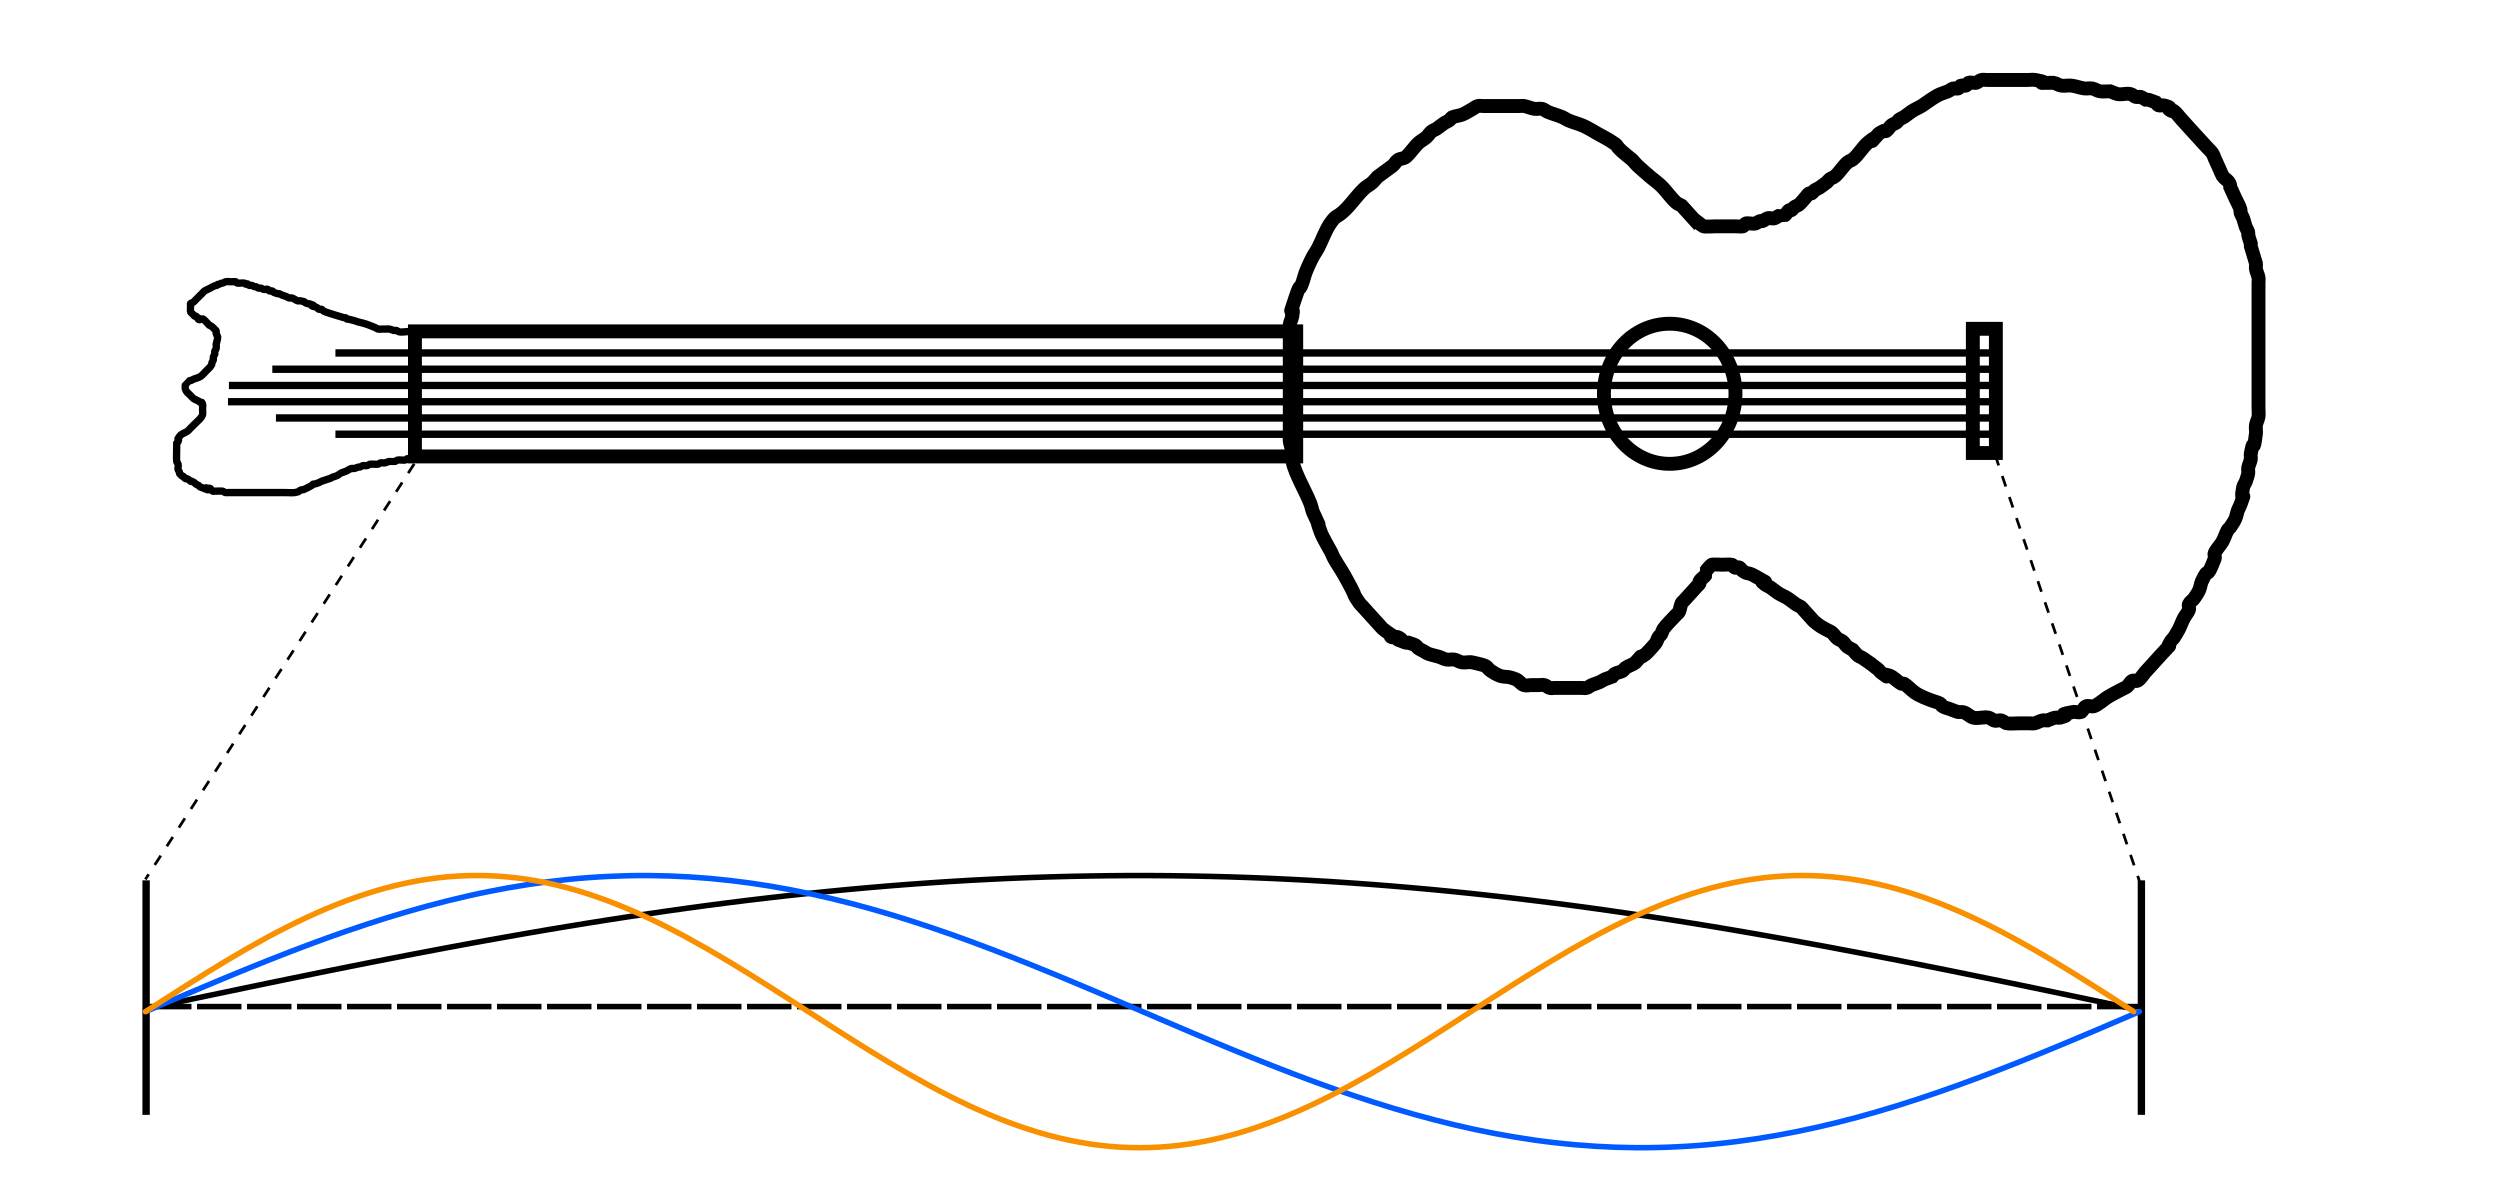 <?xml version="1.0" encoding="UTF-8" standalone="no"?>
<!-- Created with Inkscape (http://www.inkscape.org/) -->

<svg
   id="svg5"
   version="1.1"
   viewBox="0 0 90 43"
   height="43mm"
   width="90mm"
   sodipodi:docname="guitar.svg"
   inkscape:version="1.2.2 (b0a8486541, 2022-12-01)"
   xmlns:inkscape="http://www.inkscape.org/namespaces/inkscape"
   xmlns:sodipodi="http://sodipodi.sourceforge.net/DTD/sodipodi-0.dtd"
   xmlns="http://www.w3.org/2000/svg"
   xmlns:svg="http://www.w3.org/2000/svg">
  <sodipodi:namedview
     id="namedview7"
     pagecolor="#ffffff"
     bordercolor="#666666"
     borderopacity="1.0"
     inkscape:showpageshadow="2"
     inkscape:pageopacity="0.0"
     inkscape:pagecheckerboard="0"
     inkscape:deskcolor="#d1d1d1"
     inkscape:document-units="mm"
     showgrid="false"
     inkscape:zoom="3.659624"
     inkscape:cx="108.89097"
     inkscape:cy="121.59719"
     inkscape:window-width="2560"
     inkscape:window-height="1355"
     inkscape:window-x="0"
     inkscape:window-y="0"
     inkscape:window-maximized="1"
     inkscape:current-layer="layer1" />
  <defs
     id="defs2" />
  <g
     inkscape:label="Layer 1"
     inkscape:groupmode="layer"
     id="layer1">
    <path
       style="fill:none;stroke:#000000;stroke-width:0.5;stroke-linecap:butt;stroke-linejoin:miter;stroke-dasharray:none;stroke-opacity:1"
       d="M 60.99,7.904 C 60.838,7.736 60.685,7.567 60.533,7.399 60.471,7.365 60.401,7.345 60.347,7.297 60.142,7.116 59.99,6.872 59.791,6.684 59.672,6.572 59.541,6.477 59.416,6.374 59.261,6.237 59.101,6.106 58.95,5.963 58.883,5.9 58.826,5.826 58.764,5.758 58.64,5.655 58.512,5.56 58.393,5.451 58.06,5.145 58.367,5.318 57.929,5.042 57.809,4.966 57.682,4.906 57.558,4.837 57.373,4.735 57.194,4.616 57.002,4.531 c -0.182,-0.08 -0.375,-0.124 -0.556,-0.204 -0.064,-0.028 -0.121,-0.074 -0.185,-0.102 -0.182,-0.08 -0.375,-0.124 -0.556,-0.204 -0.064,-0.028 -0.118,-0.087 -0.185,-0.102 -0.091,-0.02 -0.186,0.014 -0.278,0 -0.126,-0.02 -0.245,-0.079 -0.371,-0.102 -0.061,-0.011 -0.124,0 -0.185,0 -0.155,0 -0.309,0 -0.464,0 -0.185,0 -0.371,0 -0.556,0 -0.093,0 -0.185,0 -0.278,0 -0.062,0 -0.125,-0.017 -0.185,0 -0.067,0.018 -0.124,0.068 -0.185,0.102 -0.124,0.068 -0.242,0.151 -0.371,0.204 -0.119,0.049 -0.253,0.05 -0.371,0.102 -0.041,0.018 -0.056,0.076 -0.093,0.102 -0.058,0.042 -0.126,0.063 -0.185,0.102 -0.096,0.063 -0.183,0.141 -0.278,0.204 -0.059,0.039 -0.13,0.057 -0.185,0.102 -0.07,0.058 -0.117,0.144 -0.185,0.204 -0.088,0.077 -0.193,0.129 -0.281,0.206 -0.128,0.113 -0.35,0.428 -0.465,0.512 -0.081,0.06 -0.194,0.047 -0.278,0.102 -0.075,0.05 -0.116,0.147 -0.185,0.204 -0.185,0.136 -0.371,0.273 -0.556,0.409 -0.062,0.068 -0.117,0.144 -0.185,0.204 -0.087,0.077 -0.193,0.126 -0.278,0.204 -0.268,0.246 -0.474,0.572 -0.742,0.818 -0.289,0.266 -0.248,0.112 -0.464,0.409 -0.205,0.283 -0.302,0.609 -0.464,0.92 -0.055,0.107 -0.128,0.201 -0.185,0.307 -0.081,0.148 -0.22,0.454 -0.278,0.613 -0.036,0.1 -0.056,0.207 -0.093,0.307 -0.185,0.511 0,-0.204 -0.278,0.613 -0.323,0.949 0.012,0.039 -0.093,0.613 -0.019,0.106 -0.079,0.2 -0.093,0.307 -0.017,0.135 0,0.273 0,0.409 0,0.102 0,0.204 0,0.307 0,0.511 0,1.022 0,1.534 0,0.443 0,0.886 0,1.329 0,0.136 0,0.273 0,0.409 0,0.068 -0.01,0.137 0,0.204 0.021,0.139 0.075,0.27 0.093,0.409 0.013,0.101 -0.022,0.208 0,0.307 0.114,0.504 0.463,1.055 0.649,1.534 0.039,0.099 0.054,0.208 0.093,0.307 0.422,0.931 0.005,-0.036 0.278,0.716 0.071,0.197 0.326,0.628 0.373,0.718 0.035,0.066 0.058,0.14 0.094,0.205 0.115,0.211 0.253,0.405 0.371,0.613 0.096,0.169 0.189,0.339 0.278,0.511 0.173,0.333 0.006,0.111 0.278,0.511 0.026,0.039 0.062,0.068 0.093,0.102 0.093,0.102 0.185,0.204 0.278,0.307 0.124,0.136 0.247,0.273 0.371,0.409 0.031,0.034 0.058,0.073 0.093,0.102 0.089,0.074 0.183,0.141 0.278,0.204 -0.012,0.197 0.212,0.068 0.274,0.102 0.412,0.227 -0.4,-0.048 0.272,0.198 0.029,0.011 0.061,0 0.092,0 0.092,0.034 0.189,0.053 0.276,0.101 0.039,0.022 0.056,0.076 0.093,0.102 0.058,0.042 0.124,0.068 0.185,0.102 0.062,0.034 0.12,0.078 0.185,0.102 0.121,0.044 0.248,0.064 0.371,0.102 0.094,0.03 0.182,0.085 0.278,0.102 0.091,0.017 0.187,-0.017 0.278,0 0.096,0.018 0.181,0.087 0.278,0.102 0.122,0.019 0.25,-0.027 0.371,0 0.797,0.176 0.317,0.123 0.835,0.409 0.343,0.189 0.319,0.029 0.742,0.204 0.104,0.043 0.172,0.166 0.278,0.204 0.088,0.032 0.185,0 0.278,0 0.093,0 0.185,0 0.278,0 0.062,0 0.125,-0.017 0.185,0 0.067,0.018 0.12,0.078 0.185,0.102 0.056,0.021 0.118,0 0.177,0 0.141,0 0.283,0 0.424,0 0.182,0 0.364,0 0.546,0 0.062,0 0.125,0.017 0.185,0 0.067,-0.018 0.121,-0.074 0.185,-0.102 0.091,-0.04 0.187,-0.062 0.278,-0.102 0.064,-0.028 0.121,-0.074 0.185,-0.102 0.093,-0.034 0.185,-0.068 0.278,-0.102 0.031,-0.034 0.054,-0.081 0.093,-0.102 0.087,-0.048 0.191,-0.054 0.278,-0.102 0.039,-0.022 0.056,-0.076 0.093,-0.102 0.115,-0.085 0.26,-0.113 0.371,-0.204 0.394,-0.434 -0.026,-0.014 0.368,-0.303 0.045,-0.033 0.339,-0.357 0.369,-0.407 0.038,-0.062 0.053,-0.139 0.091,-0.201 0.024,-0.04 0.068,-0.062 0.093,-0.102 0.038,-0.063 0.051,-0.142 0.092,-0.202 0.087,-0.128 0.353,-0.39 0.46,-0.507 0.031,-0.034 0.073,-0.059 0.093,-0.102 0.044,-0.096 0.049,-0.21 0.093,-0.307 0.02,-0.043 0.062,-0.068 0.093,-0.102 0.153,-0.169 0.307,-0.338 0.46,-0.508 0.03,-0.033 0.07,-0.059 0.091,-0.1 0.011,-0.021 -0.011,-0.052 0,-0.074 0.052,-0.102 0.185,-0.155 0.235,-0.259 0.002,-0.003 -0.002,-0.116 0,-0.119 0.012,-0.027 0.177,-0.209 0.204,-0.225 0.028,-0.017 0.373,0 0.375,0 0.075,0 0.311,-0.017 0.357,0 0.041,0.015 0.054,0.081 0.093,0.102 0.053,0.029 0.125,-0.03 0.177,0 0.038,0.022 0.056,0.075 0.091,0.101 0.24,0.176 0.163,0.039 0.461,0.203 0.875,0.482 -0.02,0.019 0.371,0.307 0.058,0.042 0.126,0.063 0.185,0.102 0.096,0.063 0.183,0.141 0.278,0.204 0.119,0.078 0.252,0.126 0.371,0.204 0.096,0.063 0.183,0.141 0.278,0.204 0.059,0.039 0.128,0.06 0.185,0.102 0.036,0.027 0.062,0.068 0.093,0.102 0.093,0.102 0.185,0.204 0.278,0.307 0.031,0.034 0.058,0.073 0.093,0.102 0.224,0.185 0.248,0.188 0.464,0.307 0.062,0.034 0.13,0.057 0.185,0.102 0.07,0.058 0.116,0.147 0.185,0.204 0.055,0.046 0.128,0.06 0.185,0.102 0.073,0.053 0.113,0.151 0.185,0.204 0.058,0.042 0.124,0.068 0.185,0.102 0.062,0.068 0.116,0.147 0.185,0.204 0.055,0.046 0.126,0.063 0.185,0.102 0.191,0.126 0.378,0.262 0.556,0.409 0.035,0.029 0.056,0.076 0.093,0.102 0.468,0.344 0.004,0.002 0.277,0.102 0.209,0.076 0.25,0.188 0.463,0.305 0.027,0.015 0.065,-0.017 0.092,0 0.132,0.087 0.241,0.211 0.369,0.305 0.184,0.135 0.444,0.231 0.649,0.307 0.093,0.034 0.191,0.054 0.278,0.102 0.039,0.022 0.054,0.081 0.093,0.102 0.087,0.048 0.185,0.068 0.278,0.102 0.092,0.034 0.181,0.075 0.275,0.101 0.03,0.008 0.062,-0.008 0.092,0 0.186,-0.024 0.302,0.159 0.463,0.203 0.161,0.044 0.395,-0.044 0.556,0 0.067,0.018 0.12,0.078 0.185,0.102 0.085,0.032 0.182,-0.024 0.269,0 0.066,0.018 0.118,0.077 0.183,0.101 0.054,0.02 0.398,0 0.452,0 0.124,0 0.247,0 0.371,0 0.062,0 0.125,0.013 0.185,0 0.096,-0.021 0.182,-0.081 0.278,-0.102 0.061,-0.013 0.124,0 0.185,0 0.093,-0.034 0.182,-0.081 0.278,-0.102 0.06,-0.013 0.124,0.016 0.183,0 0.594,-0.165 -0.334,-0.058 0.464,-0.204 0.091,-0.017 0.192,0.038 0.278,0 0.081,-0.036 0.104,-0.169 0.185,-0.204 0.086,-0.038 0.187,0.02 0.278,0 0.106,-0.023 0.417,-0.276 0.464,-0.307 0.175,-0.116 0.373,-0.206 0.556,-0.307 0.062,-0.034 0.13,-0.057 0.185,-0.102 0.07,-0.058 0.107,-0.161 0.185,-0.204 0.055,-0.03 0.13,0.03 0.185,0 0.117,-0.065 0.185,-0.204 0.278,-0.307 0.185,-0.204 0.371,-0.409 0.556,-0.613 0.614,-0.677 0.068,-0.011 0.371,-0.511 0.024,-0.04 0.062,-0.068 0.093,-0.102 0.062,-0.102 0.13,-0.2 0.185,-0.307 0.069,-0.132 0.117,-0.277 0.185,-0.409 0.055,-0.107 0.144,-0.193 0.185,-0.307 0.023,-0.063 -0.028,-0.144 0,-0.204 0.039,-0.086 0.131,-0.129 0.185,-0.204 0.07,-0.096 0.136,-0.197 0.185,-0.307 0.044,-0.096 0.049,-0.21 0.093,-0.307 0.299,-0.659 0.107,0.1 0.464,-0.818 0.024,-0.063 -0.028,-0.144 0,-0.204 0.069,-0.152 0.196,-0.264 0.278,-0.409 0.073,-0.129 0.114,-0.278 0.185,-0.409 0.022,-0.041 0.062,-0.068 0.093,-0.102 0.062,-0.102 0.136,-0.197 0.185,-0.307 0.044,-0.096 0.056,-0.207 0.093,-0.307 0.026,-0.071 0.067,-0.134 0.093,-0.204 0.256,-0.706 -0.034,0.088 0.093,-0.613 0.014,-0.075 0.062,-0.136 0.093,-0.204 0.031,-0.102 0.074,-0.201 0.093,-0.307 0.012,-0.067 -0.012,-0.138 0,-0.204 0.019,-0.106 0.074,-0.201 0.093,-0.307 0.012,-0.067 -0.012,-0.138 0,-0.204 0.132,-0.728 0.07,0.174 0.185,-0.716 0.013,-0.101 -0.015,-0.206 0,-0.307 0.016,-0.106 0.077,-0.2 0.093,-0.307 0.015,-0.101 0,-0.204 0,-0.307 0,-0.102 0,-0.204 0,-0.307 0,-0.511 0,-1.022 0,-1.534 0,-0.648 0,-1.295 0,-1.943 0,-0.239 0,-0.477 0,-0.716 0,-0.068 0.012,-0.138 0,-0.204 -0.019,-0.106 -0.074,-0.201 -0.093,-0.307 -0.012,-0.067 0.012,-0.138 0,-0.204 -7.2e-4,-0.004 -0.183,-0.603 -0.184,-0.61 -0.007,-0.033 0,-0.067 0,-0.101 -0.031,-0.101 -0.069,-0.2 -0.093,-0.304 -0.007,-0.033 0.01,-0.069 0,-0.101 -0.022,-0.071 -0.066,-0.132 -0.092,-0.202 -0.036,-0.1 -0.056,-0.207 -0.093,-0.307 -0.026,-0.071 -0.071,-0.132 -0.093,-0.204 -0.01,-0.032 0.01,-0.069 0,-0.101 -0.043,-0.144 -0.123,-0.271 -0.184,-0.406 -0.004,-0.008 -0.181,-0.399 -0.185,-0.408 0.008,-0.224 -0.192,-0.265 -0.277,-0.406 -0.038,-0.063 -0.062,-0.136 -0.093,-0.204 -0.062,-0.136 -0.124,-0.273 -0.185,-0.409 -0.031,-0.068 -0.051,-0.144 -0.093,-0.204 -0.052,-0.077 -0.124,-0.136 -0.185,-0.204 C 79.306,5.146 79.151,4.976 78.996,4.805 78.843,4.636 78.69,4.467 78.536,4.298 c -0.047,-0.052 -0.227,-0.276 -0.275,-0.303 -0.027,-0.015 -0.064,0.015 -0.092,0 -0.278,-0.153 0.165,-0.082 -0.275,-0.202 -0.06,-0.016 -0.127,0.022 -0.185,0 -0.041,-0.015 -0.062,-0.068 -0.093,-0.102 -0.092,-0.034 -0.182,-0.075 -0.276,-0.101 -0.03,-0.008 -0.061,0 -0.092,0 -0.061,-0.034 -0.118,-0.077 -0.183,-0.101 -0.056,-0.021 -0.121,0.021 -0.177,0 -0.065,-0.024 -0.117,-0.083 -0.183,-0.101 -0.149,-0.041 -0.31,0.028 -0.461,0 -0.096,-0.018 -0.185,-0.068 -0.278,-0.102 -0.124,0 -0.249,0.019 -0.371,0 -0.097,-0.015 -0.182,-0.085 -0.278,-0.102 -0.091,-0.017 -0.186,0.013 -0.278,0 -0.156,-0.022 -0.307,-0.083 -0.464,-0.102 -0.123,-0.015 -0.249,0.019 -0.371,0 -0.097,-0.015 -0.181,-0.087 -0.278,-0.102 -0.969,0 0.142,0.043 -0.649,-0.102 -0.091,-0.017 -0.185,0 -0.278,0 -0.309,0 -0.618,0 -0.927,0 -0.185,0 -0.371,0 -0.556,0 -0.062,0 -0.125,-0.017 -0.185,0 -0.067,0.018 -0.12,0.078 -0.185,0.102 -0.029,0.011 -0.061,0 -0.092,0 -0.061,0 -0.126,-0.021 -0.184,0 -0.041,0.015 -0.051,0.087 -0.093,0.102 -0.059,0.022 -0.127,-0.022 -0.185,0 -0.041,0.015 -0.051,0.087 -0.093,0.102 -0.058,0.021 -0.124,-0.016 -0.183,0 -0.067,0.019 -0.121,0.074 -0.185,0.102 -0.091,0.04 -0.187,0.062 -0.278,0.102 -0.238,0.105 -0.431,0.265 -0.649,0.409 -0.119,0.078 -0.252,0.126 -0.371,0.204 -0.096,0.063 -0.183,0.141 -0.278,0.204 -0.059,0.039 -0.128,0.06 -0.185,0.102 -0.036,0.027 -0.056,0.076 -0.093,0.102 -0.058,0.042 -0.13,0.057 -0.185,0.102 -0.07,0.058 -0.113,0.151 -0.185,0.204 -0.025,0.019 -0.061,0 -0.092,0 -0.061,0.034 -0.129,0.056 -0.183,0.101 -0.568,0.626 0.156,-0.129 -0.371,0.307 -0.208,0.172 -0.349,0.442 -0.556,0.613 -0.055,0.046 -0.13,0.057 -0.185,0.102 -0.173,0.143 -0.291,0.368 -0.464,0.511 -0.055,0.046 -0.128,0.06 -0.185,0.102 -0.036,0.027 -0.062,0.068 -0.093,0.102 -0.093,0.068 -0.183,0.141 -0.278,0.204 -0.059,0.039 -0.128,0.06 -0.185,0.102 -0.036,0.027 -0.054,0.081 -0.093,0.102 -0.027,0.015 -0.064,-0.015 -0.092,0 -0.039,0.021 -0.061,0.067 -0.092,0.101 -0.073,0.08 -0.196,0.245 -0.276,0.305 -0.054,0.04 -0.121,0.056 -0.175,0.096 -0.036,0.027 -0.054,0.079 -0.093,0.102 -0.023,0.014 -0.055,-0.013 -0.078,0 -0.068,0.039 -0.109,0.157 -0.177,0.195 -0.006,0.003 -0.169,-0.003 -0.178,0 -0.061,0.023 -0.112,0.073 -0.173,0.096 -0.079,0.029 -0.169,-0.024 -0.25,0 -0.067,0.02 -0.12,0.078 -0.185,0.102 -0.027,0.01 -0.059,-0.009 -0.087,0 -0.061,0.021 -0.112,0.068 -0.173,0.089 -0.069,0.023 -0.298,-0.029 -0.349,0 -0.038,0.022 -0.053,0.079 -0.092,0.101 -0.027,0.015 -0.246,0 -0.287,0 -0.235,0 -0.469,0 -0.704,0 -0.053,0 -0.4,0.02 -0.434,0 -0.118,-0.07 -0.222,-0.165 -0.333,-0.248 z"
       id="path185" />
    <rect
       style="fill:none;stroke:#000000;stroke-width:0.5;stroke-linecap:round;stroke-miterlimit:2.9;stroke-dasharray:none"
       id="rect347"
       width="31.726"
       height="4.503"
       x="14.938"
       y="11.929" />
    <path
       style="fill:none;stroke:#000000;stroke-width:0.265px;stroke-linecap:butt;stroke-linejoin:miter;stroke-opacity:1"
       d="m 12.075,12.707 c 59.777,0 59.777,0 59.777,0"
       id="path1026" />
    <path
       style="fill:none;stroke:#000000;stroke-width:0.265px;stroke-linecap:butt;stroke-linejoin:miter;stroke-opacity:1"
       d="m 9.934,15.047 c 61.919,0 61.919,0 61.919,0"
       id="path1026-3" />
    <path
       style="fill:none;stroke:#000000;stroke-width:0.265px;stroke-linecap:butt;stroke-linejoin:miter;stroke-opacity:1"
       d="m 8.241,13.877 c 63.611,0 63.611,0 63.611,0"
       id="path1026-6" />
    <path
       style="fill:none;stroke:#000000;stroke-width:0.265px;stroke-linecap:butt;stroke-linejoin:miter;stroke-opacity:1"
       d="m 9.803,13.292 c 62.049,0 62.049,0 62.049,0"
       id="path1026-7" />
    <path
       style="fill:none;stroke:#000000;stroke-width:0.265px;stroke-linecap:butt;stroke-linejoin:miter;stroke-opacity:1"
       d="m 8.207,14.462 c 63.645,0 63.645,0 63.645,0"
       id="path1026-5" />
    <path
       style="fill:none;stroke:#000000;stroke-width:0.265px;stroke-linecap:butt;stroke-linejoin:miter;stroke-opacity:1"
       d="m 12.075,15.632 c 59.777,0 59.777,0 59.777,0"
       id="path1026-35" />
    <path
       style="fill:none;stroke:#000000;stroke-width:0.265px;stroke-linecap:butt;stroke-linejoin:miter;stroke-opacity:1"
       d="m 14.952,11.948 c -0.015,-0.062 -0.464,0.028 -0.575,0 -0.037,-0.009 -0.066,-0.039 -0.102,-0.051 -0.032,-0.011 -0.068,0.008 -0.101,0 -0.052,-0.013 -0.101,-0.041 -0.153,-0.051 -0.033,-0.007 -0.068,0 -0.102,0 -0.051,0 -0.102,0 -0.153,0 -0.051,0 -0.103,0.01 -0.153,0 -0.037,-0.007 -0.067,-0.036 -0.102,-0.051 -0.108,-0.046 -0.285,-0.118 -0.409,-0.153 -0.068,-0.019 -0.137,-0.032 -0.204,-0.051 -0.052,-0.015 -0.102,-0.036 -0.153,-0.051 -0.068,-0.019 -0.136,-0.037 -0.204,-0.051 -0.017,-0.003 -0.035,0.007 -0.05,0 -0.021,-0.011 -0.029,-0.04 -0.05,-0.05 -0.015,-0.007 -0.034,0.005 -0.05,0 -0.222,-0.064 -0.443,-0.131 -0.661,-0.204 -0.036,-0.012 -0.07,-0.03 -0.101,-0.05 -0.02,-0.013 -0.028,-0.043 -0.051,-0.051 -0.032,-0.011 -0.07,0.011 -0.102,0 -0.023,-0.008 -0.031,-0.038 -0.051,-0.051 -0.034,-0.017 -0.067,-0.034 -0.101,-0.05 -0.017,0 -0.035,0.007 -0.05,0 -0.231,-0.115 0.214,0.021 -0.151,-0.101 -0.016,-0.005 -0.035,0.005 -0.05,0 -0.203,-0.068 0.01,-0.049 -0.255,-0.102 -0.033,-0.007 -0.07,0.011 -0.102,0 -0.072,-0.024 -0.132,-0.078 -0.204,-0.102 -0.032,-0.011 -0.069,0.008 -0.102,0 -0.037,-0.009 -0.067,-0.037 -0.102,-0.051 -0.049,-0.02 -0.102,-0.031 -0.152,-0.051 -0.035,-0.014 -0.066,-0.039 -0.102,-0.051 -0.016,-0.005 -0.034,0 -0.05,0 -0.051,-0.017 -0.105,-0.027 -0.153,-0.05 -0.022,-0.011 -0.028,-0.043 -0.051,-0.051 -0.032,-0.011 -0.069,0.011 -0.101,0 -0.023,-0.008 -0.028,-0.043 -0.051,-0.051 -0.046,-0.032 -0.104,0.016 -0.152,0 -0.036,-0.012 -0.065,-0.039 -0.101,-0.05 -0.029,-0.01 -0.064,0.011 -0.092,0 -0.031,-0.012 -0.055,-0.038 -0.085,-0.049 -0.016,-0.006 -0.035,0.005 -0.051,0 -0.036,-0.012 -0.065,-0.039 -0.101,-0.05 -0.031,-0.01 -0.069,0.015 -0.098,0 -0.021,-0.011 -0.029,-0.04 -0.05,-0.05 -0.088,-0.044 -0.015,0.033 -0.088,0 -0.013,-0.006 -0.018,-0.024 -0.031,-0.031 -0.024,-0.013 -0.227,0.011 -0.261,0 -0.022,-0.007 -0.029,-0.037 -0.049,-0.049 -0.014,-0.008 -0.128,0 -0.153,0 -0.043,0 -0.187,-0.012 -0.221,0 -0.034,0.012 -0.063,0.037 -0.097,0.049 -0.015,0.005 -0.032,-0.005 -0.046,0 -0.029,0.009 -0.053,0.032 -0.082,0.041 -0.014,0.005 -0.032,-0.007 -0.045,0 -0.019,0.009 -0.026,0.035 -0.044,0.044 -0.013,0.007 -0.03,-0.005 -0.044,0 -0.068,0.023 -0.129,0.064 -0.193,0.096 -0.032,0.016 -0.063,0.032 -0.095,0.048 -0.034,0.017 -0.071,0.028 -0.101,0.05 -0.038,0.028 -0.067,0.067 -0.1,0.1 -0.068,0.068 -0.136,0.136 -0.204,0.204 -0.034,0.034 -0.064,0.073 -0.102,0.102 -0.03,0.023 -0.074,0.025 -0.102,0.051 -0.011,0.01 0,0.029 0,0.044 0,0.011 0,0.022 0,0.032 0,0.021 -0.01,0.209 0,0.227 0.011,0.021 0.034,0.034 0.05,0.05 0.017,0.017 0.034,0.034 0.051,0.051 0.017,0.017 0.03,0.04 0.051,0.051 0.015,0.008 0.035,-0.007 0.05,0 0.021,0.011 0.029,0.04 0.05,0.05 0.035,0.158 0.14,0.021 0.202,0.051 0.03,0.014 0.149,0.149 0.183,0.183 0.108,0.108 -0.034,-0.026 0.134,0.092 0.039,0.027 0.067,0.067 0.1,0.1 0.017,0.017 0.043,0.028 0.051,0.051 0.01,0.029 -0.008,0.062 0,0.092 0.023,0.086 0.07,0.098 0.051,0.186 -0.017,0.068 -0.034,0.136 -0.051,0.204 0,0.051 0.01,0.103 0,0.153 -0.007,0.037 -0.042,0.065 -0.051,0.102 -0.008,0.033 0.008,0.069 0,0.102 -0.009,0.037 -0.042,0.065 -0.051,0.102 -0.008,0.033 0.008,0.069 0,0.102 -0.009,0.037 -0.039,0.066 -0.051,0.102 -0.005,0.015 0.005,0.033 0,0.049 -0.036,0.099 -0.124,0.166 -0.196,0.238 -0.064,0.064 -0.132,0.15 -0.203,0.203 -0.068,0.051 -0.18,0.072 -0.254,0.102 -0.035,0.014 -0.066,0.039 -0.102,0.051 -0.014,0.005 -0.031,-0.006 -0.045,0 -0.009,0.004 -0.157,0.153 -0.16,0.16 -0.009,0.029 0,0.06 0,0.09 0,0.017 -0.005,0.035 0,0.05 0.041,0.124 0.103,0.154 0.204,0.254 0.034,0.034 0.062,0.075 0.101,0.101 0.034,0.023 0.163,0.077 0.198,0.1 0.015,0.009 0.021,0.029 0.037,0.037 0.06,0.03 0.027,-0.062 0.084,0.047 0.011,0.021 0,0.153 0,0.192 0,0.017 0.009,0.174 0,0.201 -0.041,0.124 -0.202,0.251 -0.296,0.345 -0.05,0.051 -0.101,0.101 -0.151,0.151 -0.034,0.034 -0.062,0.075 -0.101,0.101 -0.099,0.066 -0.21,0.081 -0.284,0.185 -0.133,0.188 0.021,-0.022 -0.049,0.188 -0.008,0.023 -0.04,0.03 -0.051,0.051 -0.008,0.015 0,0.034 0,0.05 0,0.033 0,0.065 0,0.098 0,0.122 -0.013,0.417 0,0.509 0.005,0.038 0.039,0.066 0.051,0.102 0.018,0.052 -0.018,0.147 0,0.199 0.011,0.031 0.037,0.056 0.048,0.087 0.005,0.015 -0.007,0.033 0,0.047 0.01,0.02 0.031,0.031 0.047,0.047 0.016,0.016 0.029,0.036 0.048,0.048 0.008,0.005 0.021,-0.005 0.029,0 0.048,0.029 0.042,0.066 0.094,0.094 0.013,0.007 0.029,0 0.043,0 0.029,0.015 0.06,0.025 0.087,0.044 0.02,0.013 0.029,0.039 0.05,0.05 0.012,0.007 0.027,0 0.041,0 0.033,0.016 0.069,0.028 0.1,0.049 0.02,0.013 0.031,0.038 0.051,0.051 0.032,0.021 0.071,0.03 0.102,0.051 0.02,0.013 0.029,0.042 0.051,0.051 0.635,0.254 -0.05,-0.039 0.302,0.051 0.092,-0.031 0.095,0.083 0.153,0.102 0.032,0.011 0.067,0 0.101,0 0.039,0 0.216,-0.009 0.251,0 0.037,0.009 0.065,0.042 0.102,0.051 0.031,0.008 0.065,0 0.097,0 0.034,0 0.068,0 0.102,0 0.102,0 0.204,0 0.307,0 0.307,0 0.613,0 0.92,0 0.239,0 0.477,0 0.716,0 0.084,0 0.288,0.012 0.357,0 0.212,-0.035 0.089,-0.047 0.256,-0.102 0.016,-0.005 0.035,0.005 0.05,0 0.045,-0.015 0.265,-0.126 0.305,-0.153 0.02,-0.013 0.03,-0.04 0.051,-0.051 0.015,-0.008 0.035,0.004 0.051,0 0.052,-0.013 0.103,-0.031 0.153,-0.051 0.035,-0.014 0.067,-0.037 0.102,-0.051 0.1,-0.04 0.207,-0.062 0.307,-0.102 0.035,-0.014 0.067,-0.037 0.102,-0.051 0.05,-0.02 0.105,-0.027 0.153,-0.051 0.259,-0.172 0.042,-0.048 0.307,-0.153 0.071,-0.028 0.131,-0.084 0.204,-0.102 0.033,-0.008 0.068,0.007 0.101,0 0.053,-0.011 0.101,-0.038 0.153,-0.051 0.016,-0.004 0.035,0.005 0.05,0 0.036,-0.012 0.066,-0.039 0.102,-0.05 0.048,-0.016 0.103,0.012 0.152,0 0.037,-0.009 0.066,-0.039 0.102,-0.051 0.026,-0.009 0.221,0 0.242,0 0.017,0 0.035,0.005 0.05,0 0.036,-0.012 0.064,-0.041 0.101,-0.05 0.05,-0.012 0.104,0.012 0.153,0 0.052,-0.013 0.099,-0.04 0.151,-0.05 0.004,-8.47e-4 0.2,8.73e-4 0.203,0 0.037,-0.009 0.066,-0.039 0.102,-0.051 0.046,-0.015 0.261,0.016 0.291,0 0.02,-0.01 0.027,-0.037 0.047,-0.047 0.023,-0.012 0.105,0.01 0.133,0 0.036,-0.013 0.068,-0.034 0.102,-0.051"
       id="path1107" />
    <rect
       style="fill:none;stroke:#000000;stroke-width:0.5;stroke-linecap:round;stroke-miterlimit:2.9;stroke-dasharray:none"
       id="rect1109"
       width="0.829"
       height="4.471"
       x="71.022"
       y="11.837" />
    <ellipse
       style="fill:none;stroke:#000000;stroke-width:0.5;stroke-linecap:round;stroke-miterlimit:2.9;stroke-dasharray:none"
       id="path1163"
       cx="60.109"
       cy="14.176"
       rx="2.368"
       ry="2.522" />
    <path
       style="fill:none;stroke:#000000;stroke-width:0.265px;stroke-linecap:butt;stroke-linejoin:miter;stroke-opacity:1"
       d="m 5.26,31.692 c 0,8.443 0,8.443 0,8.443"
       id="path1165" />
    <path
       style="fill:none;stroke:#000000;stroke-width:0.265px;stroke-linecap:butt;stroke-linejoin:miter;stroke-opacity:1"
       d="m 77.09,31.692 c 0,8.443 0,8.443 0,8.443"
       id="path1165-6" />
    <path
       style="fill:none;stroke:#000000;stroke-width:0.2;stroke-linecap:butt;stroke-linejoin:miter;stroke-dasharray:1.6, 0.2;stroke-dashoffset:0;stroke-opacity:1"
       d="M 5.293,36.237 H 76.971"
       id="path1194" />
    <path
       style="fill:none;stroke:#000000;stroke-width:0.2;stroke-linecap:round;stroke-miterlimit:2.9;stroke-dasharray:none"
       d="m 5.24,36.318 c 0.241,-0.051 0.482,-0.102 0.723,-0.152 0.241,-0.051 0.482,-0.102 0.723,-0.152 0.241,-0.051 0.482,-0.101 0.723,-0.152 0.241,-0.051 0.482,-0.101 0.723,-0.151 0.241,-0.05 0.482,-0.101 0.723,-0.151 0.241,-0.05 0.482,-0.1 0.723,-0.15 0.241,-0.05 0.482,-0.099 0.723,-0.149 0.241,-0.05 0.482,-0.099 0.723,-0.148 0.241,-0.049 0.482,-0.098 0.723,-0.147 0.241,-0.049 0.482,-0.097 0.723,-0.145 0.241,-0.048 0.482,-0.096 0.723,-0.144 0.241,-0.048 0.482,-0.095 0.723,-0.142 0.241,-0.047 0.482,-0.094 0.723,-0.14 0.241,-0.046 0.482,-0.093 0.723,-0.138 0.241,-0.046 0.482,-0.091 0.723,-0.137 0.241,-0.045 0.482,-0.09 0.723,-0.134 0.241,-0.044 0.482,-0.088 0.723,-0.132 0.241,-0.043 0.482,-0.087 0.723,-0.129 0.241,-0.043 0.482,-0.085 0.723,-0.127 0.241,-0.042 0.482,-0.083 0.723,-0.124 0.241,-0.041 0.482,-0.081 0.723,-0.121 0.241,-0.04 0.482,-0.079 0.723,-0.118 0.241,-0.039 0.482,-0.077 0.723,-0.115 0.241,-0.038 0.482,-0.075 0.723,-0.112 0.241,-0.037 0.482,-0.073 0.723,-0.109 0.241,-0.036 0.482,-0.071 0.723,-0.105 0.241,-0.034 0.482,-0.068 0.723,-0.102 0.241,-0.033 0.482,-0.066 0.723,-0.098 0.241,-0.032 0.482,-0.063 0.723,-0.094 0.241,-0.031 0.482,-0.061 0.723,-0.09 0.241,-0.03 0.482,-0.058 0.723,-0.086 0.241,-0.028 0.482,-0.056 0.723,-0.082 0.241,-0.027 0.482,-0.053 0.723,-0.078 0.241,-0.025 0.482,-0.05 0.723,-0.074 0.241,-0.024 0.482,-0.047 0.723,-0.07 0.241,-0.023 0.482,-0.044 0.723,-0.065 0.241,-0.021 0.482,-0.041 0.723,-0.061 0.241,-0.02 0.482,-0.038 0.723,-0.057 0.241,-0.018 0.482,-0.035 0.723,-0.052 0.241,-0.017 0.482,-0.032 0.723,-0.048 0.241,-0.015 0.482,-0.029 0.723,-0.043 0.241,-0.013 0.482,-0.026 0.723,-0.038 0.241,-0.012 0.482,-0.023 0.723,-0.034 0.241,-0.01 0.482,-0.02 0.723,-0.029 0.241,-0.009 0.482,-0.017 0.723,-0.024 0.241,-0.007 0.482,-0.014 0.723,-0.019 0.241,-0.006 0.482,-0.01 0.723,-0.014 0.241,-0.004 0.482,-0.007 0.723,-0.01 0.241,-0.002 0.482,-0.004 0.723,-0.005 0.241,-7.65e-4 0.482,-7.65e-4 0.723,0 0.241,7.66e-4 0.482,0.002 0.723,0.005 0.241,0.002 0.482,0.006 0.723,0.01 0.241,0.004 0.482,0.009 0.723,0.014 0.241,0.006 0.482,0.012 0.723,0.019 0.241,0.007 0.482,0.015 0.723,0.024 0.241,0.009 0.482,0.018 0.723,0.029 0.241,0.01 0.482,0.022 0.723,0.034 0.241,0.012 0.482,0.025 0.723,0.038 0.241,0.014 0.482,0.028 0.723,0.043 0.241,0.015 0.482,0.031 0.723,0.048 0.241,0.017 0.482,0.034 0.723,0.052 0.241,0.018 0.482,0.037 0.723,0.057 0.241,0.02 0.482,0.04 0.723,0.061 0.241,0.021 0.482,0.043 0.723,0.065 0.241,0.023 0.482,0.046 0.723,0.07 0.241,0.024 0.482,0.049 0.723,0.074 0.241,0.025 0.482,0.051 0.723,0.078 0.241,0.027 0.482,0.054 0.723,0.082 0.241,0.028 0.482,0.057 0.723,0.086 0.241,0.029 0.482,0.06 0.723,0.09 0.241,0.031 0.482,0.062 0.723,0.094 0.241,0.032 0.482,0.065 0.723,0.098 0.241,0.033 0.482,0.067 0.723,0.102 0.241,0.034 0.482,0.07 0.723,0.105 0.241,0.036 0.482,0.072 0.723,0.109 0.241,0.037 0.482,0.074 0.723,0.112 0.241,0.038 0.482,0.076 0.723,0.115 0.241,0.039 0.482,0.078 0.723,0.118 0.241,0.04 0.482,0.08 0.723,0.121 0.241,0.041 0.482,0.082 0.723,0.124 0.241,0.042 0.482,0.084 0.723,0.127 0.241,0.043 0.482,0.086 0.723,0.129 0.241,0.044 0.482,0.088 0.723,0.132 0.241,0.044 0.482,0.089 0.723,0.134 0.241,0.045 0.482,0.091 0.723,0.137 0.241,0.046 0.482,0.092 0.723,0.138 0.241,0.047 0.482,0.093 0.723,0.14 0.241,0.047 0.482,0.095 0.723,0.142 0.241,0.048 0.482,0.096 0.723,0.144 0.241,0.048 0.482,0.097 0.723,0.145 0.241,0.049 0.482,0.098 0.723,0.147 0.241,0.049 0.482,0.098 0.723,0.148 0.241,0.05 0.482,0.099 0.723,0.149 0.241,0.05 0.482,0.1 0.723,0.15 0.241,0.05 0.482,0.1 0.723,0.151 0.241,0.05 0.482,0.101 0.723,0.151 0.241,0.051 0.482,0.101 0.723,0.152 0.241,0.051 0.482,0.101 0.723,0.152 0.241,0.051 0.482,0.101 0.723,0.152"
       title="t sin(pi * t)"
       id="path1273" />
    <path
       style="fill:none;stroke:#005aff;stroke-width:0.2;stroke-linecap:round;stroke-miterlimit:2.9;stroke-dasharray:none;stroke-opacity:1"
       d="m 5.24,36.418 c 0.242,-0.104 0.483,-0.207 0.725,-0.311 0.242,-0.103 0.483,-0.207 0.725,-0.309 0.242,-0.103 0.483,-0.205 0.725,-0.307 0.242,-0.102 0.483,-0.203 0.725,-0.303 0.242,-0.1 0.483,-0.2 0.725,-0.298 0.242,-0.098 0.483,-0.196 0.725,-0.292 0.242,-0.096 0.483,-0.191 0.725,-0.285 0.242,-0.094 0.483,-0.186 0.725,-0.276 0.242,-0.091 0.483,-0.18 0.725,-0.267 0.242,-0.087 0.483,-0.173 0.725,-0.256 0.242,-0.083 0.483,-0.165 0.725,-0.244 0.242,-0.079 0.483,-0.157 0.725,-0.232 0.242,-0.075 0.483,-0.148 0.725,-0.218 0.242,-0.07 0.483,-0.138 0.725,-0.204 0.242,-0.065 0.483,-0.128 0.725,-0.188 0.242,-0.06 0.483,-0.118 0.725,-0.172 0.242,-0.055 0.483,-0.107 0.725,-0.155 0.242,-0.049 0.483,-0.095 0.725,-0.138 0.242,-0.043 0.483,-0.083 0.725,-0.12 0.242,-0.037 0.483,-0.071 0.725,-0.102 0.242,-0.031 0.483,-0.058 0.725,-0.083 0.242,-0.025 0.483,-0.046 0.725,-0.064 0.242,-0.018 0.483,-0.033 0.725,-0.044 0.242,-0.012 0.483,-0.02 0.725,-0.025 0.242,-0.005 0.483,-0.007 0.725,-0.005 0.242,0.002 0.483,0.007 0.725,0.015 0.242,0.008 0.483,0.02 0.725,0.034 0.242,0.015 0.483,0.033 0.725,0.054 0.242,0.021 0.483,0.046 0.725,0.073 0.242,0.028 0.483,0.058 0.725,0.092 0.242,0.034 0.483,0.071 0.725,0.111 0.242,0.04 0.483,0.083 0.725,0.129 0.242,0.046 0.483,0.095 0.725,0.147 0.242,0.052 0.483,0.106 0.725,0.164 0.242,0.057 0.483,0.118 0.725,0.18 0.242,0.063 0.483,0.128 0.725,0.196 0.242,0.068 0.483,0.138 0.725,0.211 0.242,0.073 0.483,0.148 0.725,0.225 0.242,0.077 0.483,0.157 0.725,0.238 0.242,0.081 0.483,0.165 0.725,0.25 0.242,0.085 0.483,0.173 0.725,0.262 0.242,0.089 0.483,0.18 0.725,0.272 0.242,0.092 0.483,0.186 0.725,0.281 0.242,0.095 0.483,0.191 0.725,0.289 0.242,0.098 0.483,0.196 0.725,0.295 0.242,0.099 0.483,0.2 0.725,0.301 0.242,0.101 0.483,0.203 0.725,0.305 0.242,0.102 0.483,0.205 0.725,0.308 0.242,0.103 0.483,0.207 0.725,0.31 0.242,0.104 0.483,0.207 0.725,0.311 0.242,0.104 0.483,0.207 0.725,0.31 0.242,0.103 0.483,0.206 0.725,0.309 0.242,0.102 0.483,0.204 0.725,0.305 0.242,0.101 0.483,0.202 0.725,0.301 0.242,0.099 0.483,0.198 0.725,0.295 0.242,0.098 0.483,0.194 0.725,0.289 0.242,0.095 0.483,0.189 0.725,0.281 0.242,0.092 0.483,0.183 0.725,0.272 0.242,0.089 0.483,0.176 0.725,0.262 0.242,0.085 0.483,0.169 0.725,0.25 0.242,0.081 0.483,0.161 0.725,0.238 0.242,0.077 0.483,0.152 0.725,0.225 0.242,0.073 0.483,0.143 0.725,0.211 0.242,0.068 0.483,0.133 0.725,0.196 0.242,0.063 0.483,0.123 0.725,0.18 0.242,0.057 0.483,0.112 0.725,0.164 0.242,0.052 0.483,0.101 0.725,0.147 0.242,0.046 0.483,0.089 0.725,0.129 0.242,0.04 0.483,0.077 0.725,0.111 0.242,0.034 0.483,0.065 0.725,0.092 0.242,0.028 0.483,0.052 0.725,0.073 0.242,0.021 0.483,0.039 0.725,0.054 0.242,0.015 0.483,0.026 0.725,0.035 0.242,0.008 0.483,0.013 0.725,0.015 0.242,0.002 0.483,0 0.725,-0.005 0.242,-0.005 0.483,-0.013 0.725,-0.025 0.242,-0.011 0.483,-0.026 0.725,-0.044 0.242,-0.018 0.483,-0.039 0.725,-0.064 0.242,-0.024 0.483,-0.052 0.725,-0.083 0.242,-0.031 0.483,-0.065 0.725,-0.102 0.242,-0.037 0.483,-0.077 0.725,-0.12 0.242,-0.043 0.483,-0.089 0.725,-0.138 0.242,-0.049 0.483,-0.101 0.725,-0.155 0.242,-0.055 0.483,-0.112 0.725,-0.172 0.242,-0.06 0.483,-0.123 0.725,-0.188 0.242,-0.065 0.483,-0.133 0.725,-0.204 0.242,-0.07 0.483,-0.143 0.725,-0.218 0.242,-0.075 0.483,-0.152 0.725,-0.232 0.242,-0.079 0.483,-0.161 0.725,-0.244 0.242,-0.083 0.483,-0.169 0.725,-0.256 0.242,-0.087 0.483,-0.176 0.725,-0.267 0.242,-0.091 0.483,-0.183 0.725,-0.276 0.242,-0.094 0.483,-0.189 0.725,-0.285 0.242,-0.096 0.483,-0.194 0.725,-0.292 0.242,-0.098 0.483,-0.198 0.725,-0.298 0.242,-0.1 0.483,-0.202 0.725,-0.303 0.242,-0.102 0.483,-0.204 0.725,-0.307 0.242,-0.103 0.483,-0.206 0.725,-0.31 0.242,-0.103 0.483,-0.207 0.725,-0.311"
       title="t sin(2 * pi * t)"
       id="path1680" />
    <path
       style="fill:none;stroke:#f99000;stroke-width:0.2;stroke-linecap:round;stroke-miterlimit:2.9;stroke-dasharray:none;stroke-opacity:1"
       d="m 5.24,36.418 c 0.241,-0.156 0.482,-0.311 0.723,-0.466 0.241,-0.155 0.482,-0.309 0.723,-0.462 0.241,-0.153 0.482,-0.304 0.723,-0.453 0.241,-0.149 0.482,-0.296 0.723,-0.441 0.241,-0.144 0.482,-0.286 0.723,-0.424 0.241,-0.138 0.482,-0.273 0.723,-0.404 0.241,-0.131 0.482,-0.258 0.723,-0.38 0.241,-0.122 0.482,-0.24 0.723,-0.352 0.241,-0.113 0.482,-0.22 0.723,-0.322 0.241,-0.102 0.482,-0.198 0.723,-0.288 0.241,-0.09 0.482,-0.174 0.723,-0.252 0.241,-0.078 0.482,-0.149 0.723,-0.214 0.241,-0.065 0.482,-0.122 0.723,-0.173 0.241,-0.051 0.482,-0.095 0.723,-0.131 0.241,-0.037 0.482,-0.066 0.723,-0.088 0.241,-0.022 0.482,-0.037 0.723,-0.044 0.241,-0.007 0.482,-0.007 0.723,0 0.241,0.007 0.482,0.022 0.723,0.044 0.241,0.022 0.482,0.052 0.723,0.088 0.241,0.037 0.482,0.081 0.723,0.131 0.241,0.051 0.482,0.109 0.723,0.173 0.241,0.065 0.482,0.136 0.723,0.214 0.241,0.078 0.482,0.162 0.723,0.252 0.241,0.09 0.482,0.186 0.723,0.288 0.241,0.102 0.482,0.209 0.723,0.322 0.241,0.113 0.482,0.23 0.723,0.352 0.241,0.122 0.482,0.249 0.723,0.38 0.241,0.131 0.482,0.266 0.723,0.404 0.241,0.138 0.482,0.28 0.723,0.424 0.241,0.144 0.482,0.291 0.723,0.441 0.241,0.149 0.482,0.3 0.723,0.453 0.241,0.153 0.482,0.307 0.723,0.462 0.241,0.155 0.482,0.31 0.723,0.466 0.241,0.155 0.482,0.311 0.723,0.466 0.241,0.155 0.482,0.309 0.723,0.462 0.241,0.153 0.482,0.304 0.723,0.453 0.241,0.149 0.482,0.296 0.723,0.441 0.241,0.144 0.482,0.286 0.723,0.424 0.241,0.138 0.482,0.273 0.723,0.404 0.241,0.131 0.482,0.258 0.723,0.38 0.241,0.122 0.482,0.24 0.723,0.352 0.241,0.113 0.482,0.22 0.723,0.322 0.241,0.102 0.482,0.198 0.723,0.288 0.241,0.09 0.482,0.174 0.723,0.252 0.241,0.078 0.482,0.149 0.723,0.214 0.241,0.065 0.482,0.122 0.723,0.173 0.241,0.051 0.482,0.095 0.723,0.131 0.241,0.037 0.482,0.066 0.723,0.088 0.241,0.022 0.482,0.037 0.723,0.044 0.241,0.007 0.482,0.007 0.723,0 0.241,-0.007 0.482,-0.022 0.723,-0.044 0.241,-0.022 0.482,-0.052 0.723,-0.088 0.241,-0.037 0.482,-0.08 0.723,-0.131 0.241,-0.051 0.482,-0.109 0.723,-0.173 0.241,-0.065 0.482,-0.136 0.723,-0.214 0.241,-0.078 0.482,-0.162 0.723,-0.252 0.241,-0.09 0.482,-0.186 0.723,-0.288 0.241,-0.102 0.482,-0.209 0.723,-0.322 0.241,-0.113 0.482,-0.23 0.723,-0.352 0.241,-0.122 0.482,-0.249 0.723,-0.38 0.241,-0.131 0.482,-0.266 0.723,-0.404 0.241,-0.138 0.482,-0.28 0.723,-0.424 0.241,-0.144 0.482,-0.291 0.723,-0.441 0.241,-0.149 0.482,-0.3 0.723,-0.453 0.241,-0.153 0.482,-0.307 0.723,-0.462 0.241,-0.155 0.482,-0.31 0.723,-0.466 0.241,-0.156 0.482,-0.311 0.723,-0.466 0.241,-0.155 0.482,-0.309 0.723,-0.462 0.241,-0.153 0.482,-0.304 0.723,-0.453 0.241,-0.149 0.482,-0.296 0.723,-0.441 0.241,-0.144 0.482,-0.286 0.723,-0.424 0.241,-0.138 0.482,-0.273 0.723,-0.404 0.241,-0.131 0.482,-0.258 0.723,-0.38 0.241,-0.122 0.482,-0.24 0.723,-0.352 0.241,-0.113 0.482,-0.22 0.723,-0.322 0.241,-0.102 0.482,-0.198 0.723,-0.288 0.241,-0.09 0.482,-0.174 0.723,-0.252 0.241,-0.078 0.482,-0.149 0.723,-0.214 0.241,-0.065 0.482,-0.122 0.723,-0.173 0.241,-0.051 0.482,-0.095 0.723,-0.131 0.241,-0.037 0.482,-0.066 0.723,-0.088 0.241,-0.022 0.482,-0.037 0.723,-0.044 0.241,-0.007 0.482,-0.007 0.723,0 0.241,0.007 0.482,0.022 0.723,0.044 0.241,0.022 0.482,0.052 0.723,0.088 0.241,0.037 0.482,0.081 0.723,0.131 0.241,0.051 0.482,0.109 0.723,0.173 0.241,0.065 0.482,0.136 0.723,0.214 0.241,0.078 0.482,0.162 0.723,0.252 0.241,0.09 0.482,0.186 0.723,0.288 0.241,0.102 0.482,0.209 0.723,0.322 0.241,0.113 0.482,0.23 0.723,0.352 0.241,0.122 0.482,0.249 0.723,0.38 0.241,0.131 0.482,0.266 0.723,0.404 0.241,0.138 0.482,0.28 0.723,0.424 0.241,0.144 0.482,0.291 0.723,0.441 0.241,0.149 0.482,0.3 0.723,0.453 0.241,0.153 0.482,0.307 0.723,0.462 0.241,0.155 0.482,0.31 0.723,0.466"
       title="t sin(3 * pi * t)"
       id="path2452" />
    <path
       style="fill:none;stroke:#000000;stroke-width:0.1;stroke-linecap:butt;stroke-linejoin:miter;stroke-dasharray:0.4, 0.4;stroke-dashoffset:0;stroke-opacity:1"
       d="M 14.913,16.697 5.233,31.659 M 71.824,16.377 77.059,31.836"
       id="path2820" />
  </g>
</svg>
